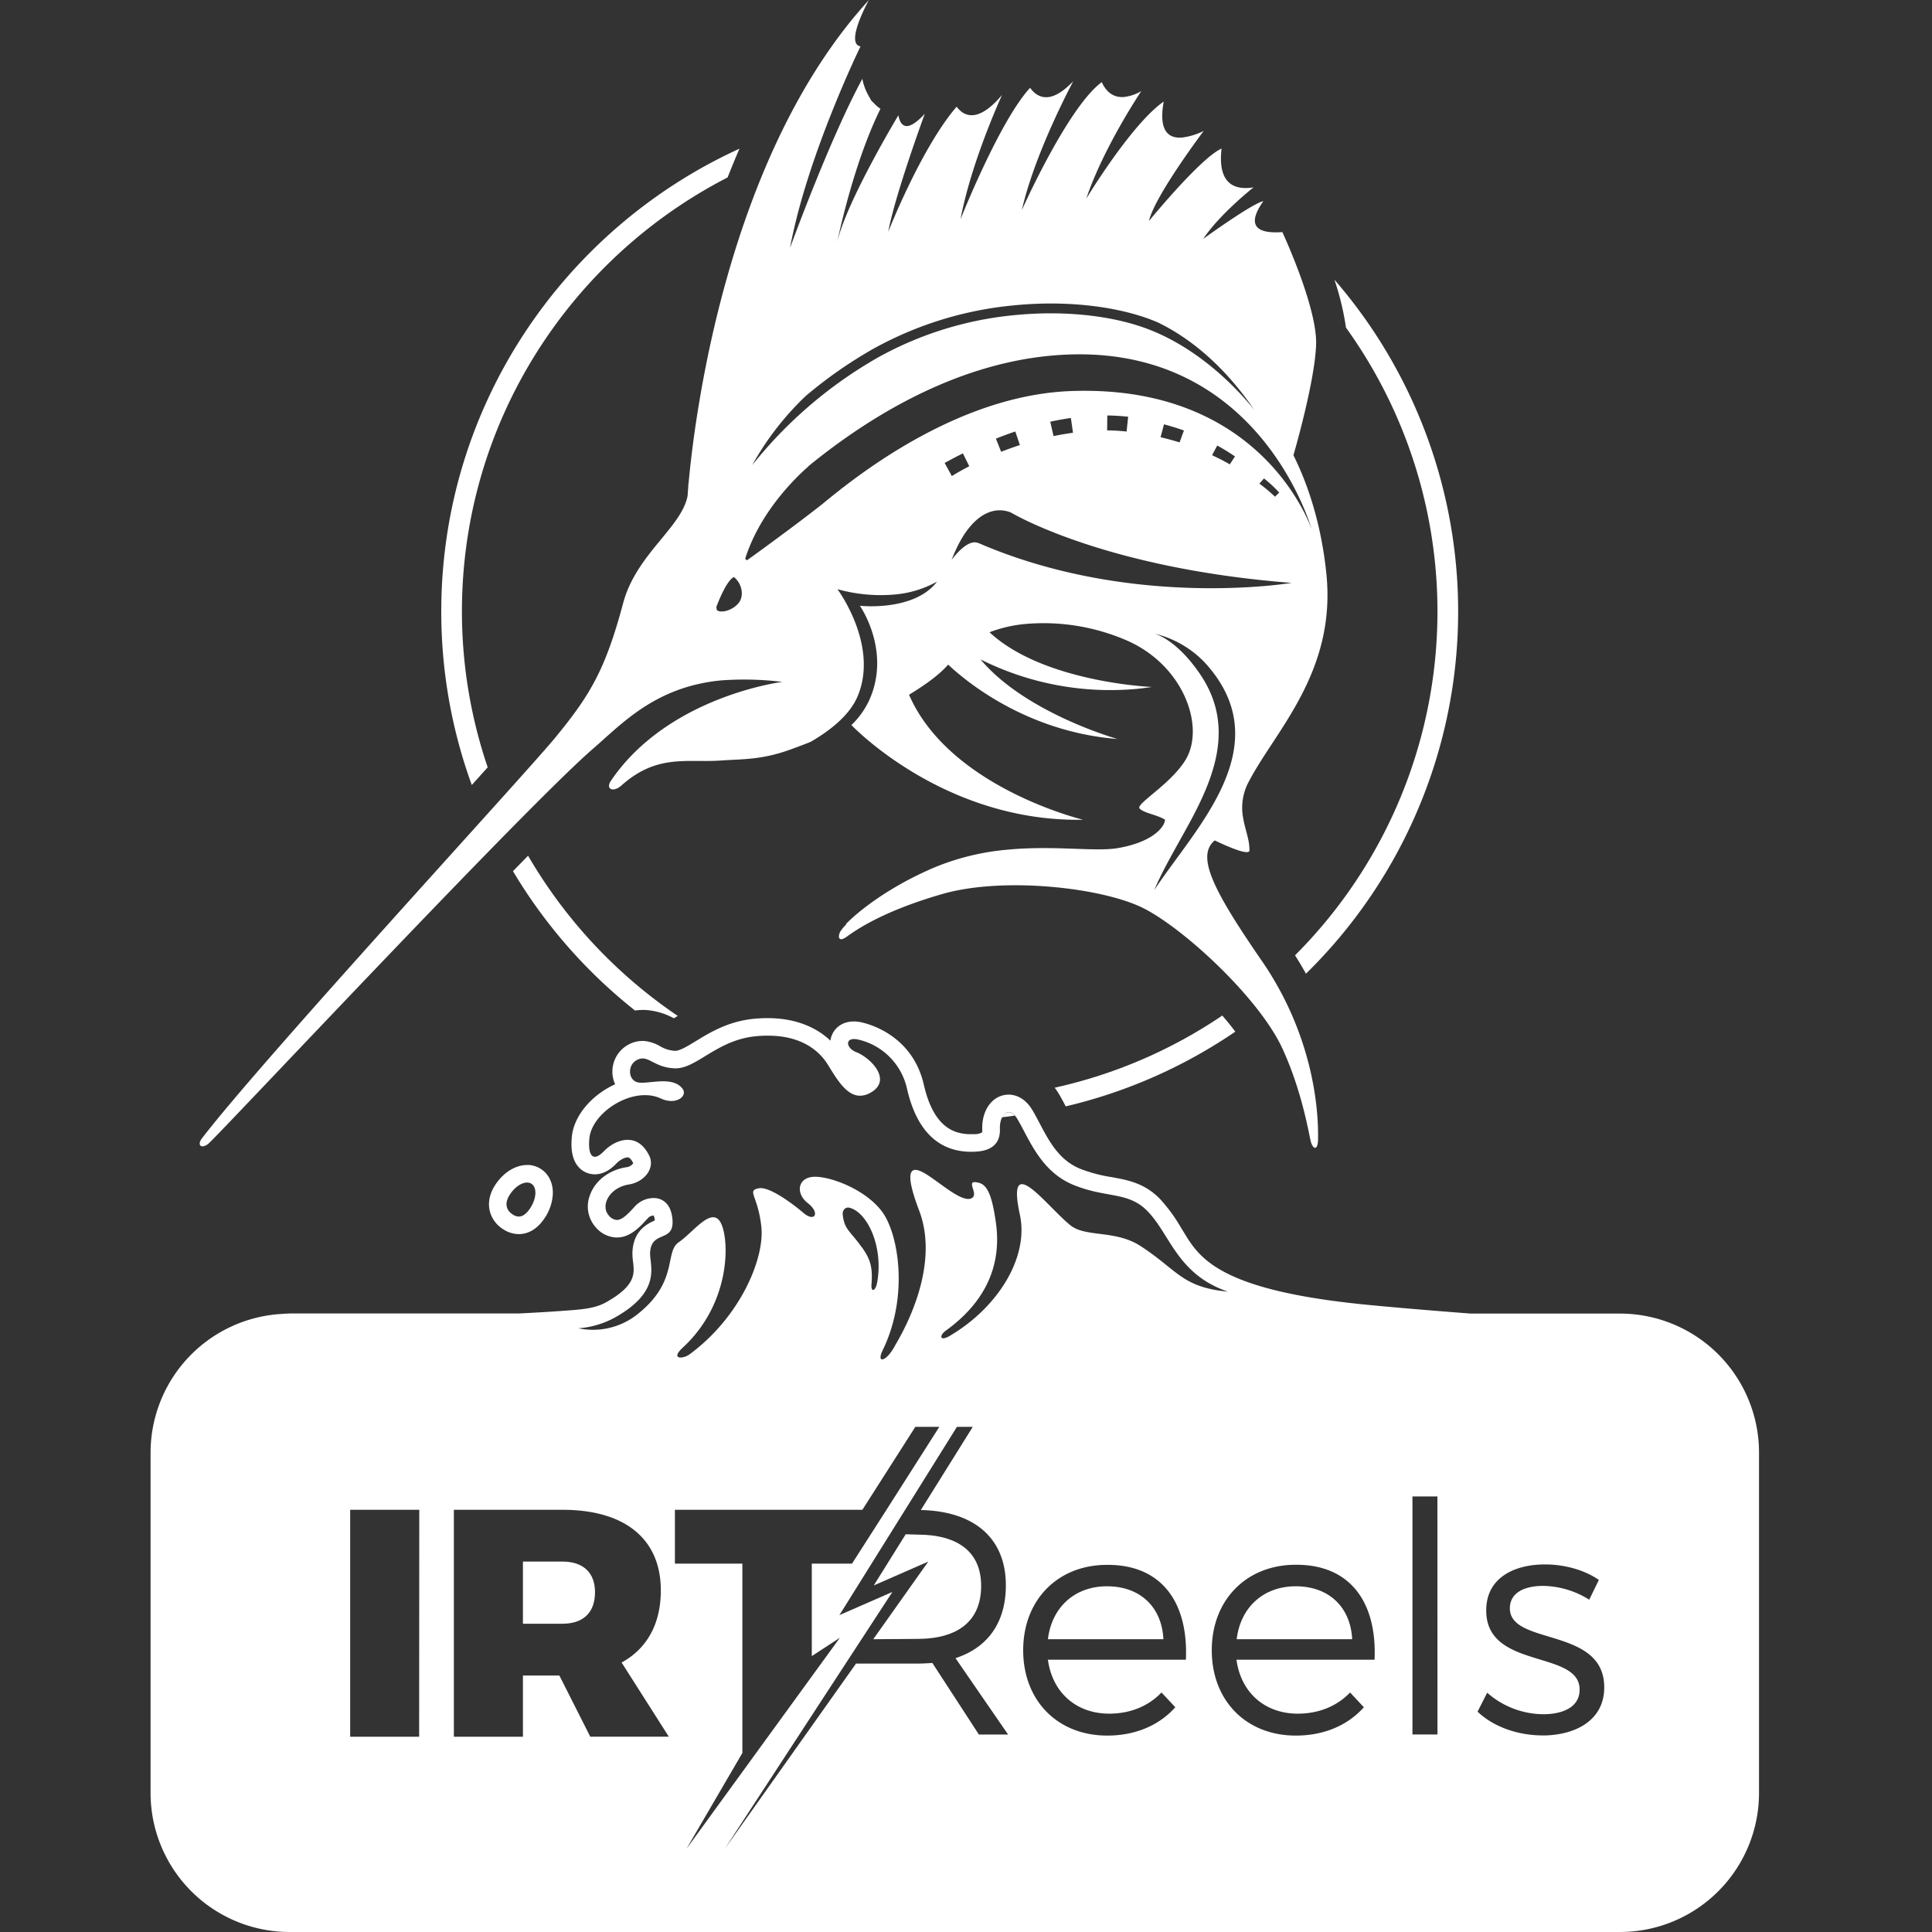 <svg id="Layer_1" data-name="Layer 1" xmlns="http://www.w3.org/2000/svg" viewBox="0 0 750 750"><rect x="0" y="0" width="750" height="750" fill="#333333" stroke="none"/><defs><style>.cls-1{fill:#fff;}</style></defs><title>white-sq-logotype-stacked</title><path class="cls-1" d="M204.8,459.07a3.05,3.05,0,0,1,1.51.47c2.2,1.43,2,5.62-.42,9.36-1.62,2.5-3.16,3.43-4.66,3.36a4.47,4.47,0,0,1-2.21-.81c-2.2-1.42-3.52-4-1.09-7.72,1.94-3,4.71-4.77,6.87-4.66m.35-6.8h0c-4.71-.24-9.66,2.73-12.92,7.75-2.7,4.17-2.64,7.73-2.12,10a11.63,11.63,0,0,0,5.2,7.15,11.18,11.18,0,0,0,5.56,1.89c2.89.15,7.09-.84,10.73-6.45a18.32,18.32,0,0,0,3-9c.18-4.21-1.5-7.79-4.63-9.82a9.84,9.84,0,0,0-4.86-1.56Z"/><path class="cls-1" d="M628.91,509.93h-58c-16.06-1.23-31.79-2.57-41.37-3.53-59.75-6-64.68-19.59-71.13-29.91a63.82,63.82,0,0,0-8.09-11.05c-6-6.17-12.5-7.34-18.78-8.48a57.45,57.45,0,0,1-12.23-3.25c-8.18-3.33-12.05-10.67-15.79-17.77-.93-1.77-1.81-3.44-2.75-5-2.94-4.94-6.71-5.86-8.7-6a9.21,9.21,0,0,0-7,2.71c-2.54,2.5-3.91,6.43-3.76,10.78a2.89,2.89,0,0,1-.13,1.23,6.72,6.72,0,0,1-3.26.62c-.68,0-1.35,0-2,0-5.61-.29-13.5-2.6-17.29-19.2-4.12-18-19.21-23-23.74-24.1a15.25,15.25,0,0,0-2.8-.43h0c-5.56-.29-8.82,3.14-9.58,6.66a6.51,6.51,0,0,0-.13.77c-5.48-5.19-13-8.22-21.87-8.68a53.85,53.85,0,0,0-8,.21c-9.83,1-16.79,5.23-22.38,8.64-3.26,2-6.35,3.87-8.17,3.78a12.57,12.57,0,0,1-5.67-1.76A15.33,15.33,0,0,0,250,404.1a11.56,11.56,0,0,0-6.73,1.82,11.92,11.92,0,0,0-4.48,15c-8.86,4-16,12-16.81,20.41-.49,5.27.34,9.06,2.53,11.6a8.38,8.38,0,0,0,5.95,2.93c4.51.24,7.71-3.06,8.76-4.14,1.59-1.64,3.5-2.47,4.48-2.42s1.69,1.4,2.13,2.25a3.74,3.74,0,0,1-2.71,1.57C236.41,454.17,231,458.35,229,464a12.13,12.13,0,0,0,2.22,12.38,11.06,11.06,0,0,0,7.71,4c5.52.29,9.44-4,12.6-7.52a3.25,3.25,0,0,1,2.2-1h0a3.93,3.93,0,0,1,.38,1.25c0,.26.07.49.09.68-2.52,1.09-8.25,3.64-8.68,12.11a22.87,22.87,0,0,0,.24,4c.53,4.55,1.08,9.25-10.71,15.76-4.52,2.5-10.23,2.74-16.92,3.23-4.47.34-10.18.67-16.68,1h-89c-.52,0-1,.07-1.54.08l-.48,0c-.18,0-.24.05-.37.06a54,54,0,0,0-51.61,53.89V696a54,54,0,0,0,54,54h516.4a54,54,0,0,0,54-54V563.94A54,54,0,0,0,628.91,509.93Zm-139.2-8.06Zm-269,12.78a30.32,30.32,0,0,0,3.78,1,30.32,30.32,0,0,1-3.78-1Zm-58,159.54H135.94V586.1h26.82Zm66.44,0-12-23.75H203v23.75H176.19V586.1h42.17c24.24,0,38.17,11.31,38.17,31.29,0,13.07-5.41,22.62-15.22,28l18.32,28.78ZM262,607V586.1h72.77l20.57-32.21h9.31L344.13,586.1,330.75,607H315.14V642.9l10.9-7.12L266.5,717.69l21.69-37.19V607Zm72.57-122.78c-4.54-6.39-6.85-6.91-7.43-12.79-.15-1.55,1-3,2.61-2.59,7.08,1.78,13.26,15.33,10.76,29-.66,3.62-2.44,3.87-2.2.83C338.86,491.73,337.74,488.64,334.58,484.18ZM380,673.34l-18.06-27.78c-1.87.12-3.86.24-5.86.24H332.31l-50.95,71.9L346.42,618l-20.57,9,45.63-73.1h6.15l-20.16,32.29c20.93.46,33,11.08,33,29.23,0,14.45-7,24.17-19.55,28.28l20.43,29.65Zm15.92-201.77c3.51,16.23-8.15,35.75-27.2,47-4,2.33-4.14-.12-1.58-2,16.08-11.6,21.78-26.13,19.43-42.21-1.14-7.82-2.61-14-6.23-15.09-6.71-2,.44,4.59-3.46,6s-12.38-6.59-17.91-9.79c-4.76-2.76-8.65-2.63-2.15,14.48,8.9,23.43-8.42,50.58-9.41,52.46-3.26,6.21-7.42,7.2-4.72,1.67,10.08-20.72,6.17-44.5.05-53.27s-20-14.13-26.55-14-7.5,6.43-2.6,10.23,2.75,7.6-1.71,3.78c-3.17-2.71-13.09-10.49-17.45-9.52-4.65,1-.14,2.82,1.13,15s-8.09,34.85-27.82,49.4c-2.68,2-7.61,2-2.72-2.53,19-17.53,18.19-42.42,14.69-48.66s-10.58,3.86-16.21,7.71,0,15-15.62,27.63a27.73,27.73,0,0,1-23.35,5.78,34.7,34.7,0,0,0,13.84-4c19-10.47,13.73-20.49,14-25.38.47-9.28,10.34-3.16,8.5-14.25-.79-4.79-3.66-6.77-6.78-6.93a9.93,9.93,0,0,0-7.59,3.2c-3,3.32-5.14,5.4-7.2,5.3a4.53,4.53,0,0,1-3-1.78c-3.23-3.59,0-10.75,7.92-12,6-1,10.24-6.4,7.75-11.3-2.15-4.24-5-5.89-7.88-6-3.66-.19-7.36,2-9.72,4.47-1.44,1.48-2.62,2.13-3.53,2.09-1.74-.09-2.46-2.78-2.05-7.11.81-8.68,12.43-17.31,22.47-16.79a14.37,14.37,0,0,1,5.3,1.28,9.89,9.89,0,0,0,3.64.95c4,.21,6.46-2.6,4.71-4.81-1.57-2-3.95-2.67-6.49-2.8-3.48-.18-7.27.65-9.77.52a6.33,6.33,0,0,1-.91-.1c-3.95-.78-4.15-6.48-.89-8.47a4.83,4.83,0,0,1,2.82-.83c3,.16,5.46,3.48,12.07,3.82,8.54.45,16.25-10.92,31.57-12.44a45.79,45.79,0,0,1,6.94-.18c11.05.57,17.63,5.55,21.15,11.25,3.36,5.43,7,11.71,12.12,12a8,8,0,0,0,4.27-1.09c8.85-4.79.33-13.56-5.38-15.81-3.78-1.48-4.48-5.29-.57-5.08a8.19,8.19,0,0,1,1.54.24,25.12,25.12,0,0,1,18.71,19c4.61,20.15,15.53,24.06,23.58,24.48q1.31.06,2.49,0c7.41-.19,10.2-3.73,10-8.89-.13-3.68,1.5-6.57,3.56-6.46,1,.05,2.14.84,3.21,2.63,4.61,7.77,9,20.39,21.83,25.63s21.16,2.44,28.7,10.17c8.87,9.08,11.51,24.51,31.22,31.25-17.88-1.72-19.48-8.31-33.88-17.68-9.88-6.43-21.36-3.27-27.33-8.13C406.26,468.15,390.44,446.25,395.92,471.57Zm64.44,172.74H406.8c1.74,12.83,11.09,20.93,23.79,20.93,8.1,0,15.2-2.87,20.3-8.22l5.36,5.73c-6.23,7-15.45,11-26.41,11-19.31,0-32.64-13.58-32.64-33.14s13.46-33.13,32.52-33.13C450.89,607.32,461.36,622,460.36,644.31Zm73.24,0H480c1.74,12.83,11.09,20.93,23.79,20.93,8.1,0,15.2-2.87,20.31-8.22l5.35,5.73c-6.23,7-15.44,11-26.41,11-19.3,0-32.63-13.58-32.63-33.14S483.9,607.44,503,607.44C524.14,607.32,534.6,622,533.6,644.31Zm24.42,29h-9.71V580.91H558Zm40.73.37c-9.34,0-18.93-3.24-25.16-9.22l3.74-7.35a33.23,33.23,0,0,0,21.8,8.35c7.72,0,14-2.87,14.07-9.34.38-15.83-36.37-7.73-36.25-31,0-12.58,10.84-17.81,22.8-17.81,7.85,0,15.45,2.24,20.93,6L616.94,621a34.67,34.67,0,0,0-17.81-5.36c-7.35,0-13,2.62-13,8.72,0,14.57,36.63,7.1,36.63,30.64C622.8,668,611.33,673.71,598.75,673.71Z"/><path class="cls-1" d="M218.36,606.2H203v24.13h15.34c8,0,12.64-4.27,12.64-12.19C231,610.47,226.36,606.2,218.36,606.2Z"/><path class="cls-1" d="M429.72,615.79c-12.46,0-21.43,8.09-22.92,20.55h44.84C451,623.76,442.55,615.79,429.72,615.79Z"/><path class="cls-1" d="M380.88,615.66c0-13.2-9-19.93-24.8-19.93l-4.49-.13-12.4,19.87,21.17-9.27L339,636.34l17.07-.12C371.9,636.22,380.88,629.24,380.88,615.66Z"/><path class="cls-1" d="M503,615.79c-12.46,0-21.43,8.09-22.92,20.55h44.84C524.26,623.76,515.79,615.79,503,615.79Z"/><path class="cls-1" d="M389,433.71c1.66-.17,3.28-.41,4.92-.62a3.32,3.32,0,0,0-2.25-1.33A3,3,0,0,0,389,433.71Z"/><path class="cls-1" d="M497.8,90.1v0c-13.7,1-11.83-5.72-7.37-12-4.19.76-23.34,14.63-23.34,14.63,6.53-9.77,19.55-20,19.55-20-.49.08-1,.14-1.42.19-10.6,1-11.94-7.39-11-15.24-8.14,3.55-28.19,28.11-28.19,28.11,2.19-9.7,21.24-34.95,21.24-34.95a26.41,26.41,0,0,1-8.18,2.53c-8.08.8-8.71-6.49-7.34-13.94-12.54,8.68-30.06,37.68-30.06,37.68,6.72-20,21.36-41.74,21.36-41.74a17.24,17.24,0,0,1-6.5,2.26c-4.57.45-7.27-2.28-8.85-5.74-13.22,9.7-31,49.63-31,49.63,5-22.29,19.95-50,19.95-50-4,4.18-7.22,5.93-9.85,6.19-3.08.3-5.33-1.41-6.92-3.62-11.89,12.86-27,51-27,51C377,62.88,389,36.84,389,36.84c-4.55,5.4-8.2,7.57-11.11,7.85s-5-1.23-6.53-3.27C357.62,57.34,344.81,90,344.81,90,347.48,75.49,359,44.19,359,44.19c-3,3.21-5.14,4.57-6.71,4.73-2.06.2-3.08-1.67-3.54-4.17,0,0-20.55,34.1-23.84,49.68,0,0,6-30.17,16.88-52.19A14,14,0,0,1,339,39.77a3.4,3.4,0,0,1-1.24-1.63,21.68,21.68,0,0,1-3-7.53C322,54.09,306.69,96.24,306.69,96.24,313.31,60.48,334.05,18,334.05,18c-6.2-1,3.27-18,3.27-18-55.44,60.6-67.78,162.94-70,187.49a7.42,7.42,0,0,0-.14,1.6h0c-.15,1.74-.23,2.93-.27,3.47-2.39,12.26-19.94,22.64-25,41.55-6.94,26-12.9,35.82-26.29,52.15-11.73,14.32-114,125.28-137.22,155.64-1.45,1.9-.94,3.24.41,3.11a4.36,4.36,0,0,0,2.36-1.29c6.76-6.28,122.93-130.49,149.08-153.1,11.24-9.71,24.15-24,49.58-26.48a121.73,121.73,0,0,1,23.87.57S259.56,270.2,237.22,303c-2.32,3.41.88,4.73,4,1.94,13.86-12.36,25.34-8.8,38.46-9.7,9.09-.63,16.45-.2,28.26-4.68,2.9-1.06,5.08-1.9,6.68-2.54,7.51-4.33,15.19-10.3,18.31-17.72,8.36-19.87-7.84-41.58-7.84-41.58a62.54,62.54,0,0,0,22.35,2.06,41,41,0,0,0,16.32-5c-4.89,6.45-13.46,8.64-20.18,9.31a52.45,52.45,0,0,1-9.78.07s12.41,17.65,3.51,36.93a32.34,32.34,0,0,1-6.79,9.38c2.74,2.83,37.77,37.75,89.94,36.75,0,0-51.87-12.42-67.58-48.53,6.45-3.88,11.81-7.83,15.2-11.68,6.7,6.31,30.32,26.09,65.73,28.87,0,0-35.63-10-53.19-30.91a112.43,112.43,0,0,0,60.68,11.45q2.88-.28,5.83-.74s-42.06-1.74-63-21.24a52.3,52.3,0,0,1,14-3.22,81.21,81.21,0,0,1,40,6.72c21.8,9.94,30,33.92,21.78,46.56-6.06,9.37-19.14,16.6-17.51,18.37s7,2.47,9.87,4.35c-.2,2.92-4.95,8.72-18.28,11-.62.11-1.29.2-2,.27-9.21.91-24.27-1.3-41.36.4a95.26,95.26,0,0,0-28.24,7c-17.75,7.61-29.43,17.09-34.08,21.9l.28,0a15.7,15.7,0,0,0-2.41,2.88c-1,2-.7,4.24,2.46,2s13.27-9.71,37.11-16.6,62.57-2.49,78.39,5.62,44.78,34.91,53.73,54.43c7.57,16.51,10.13,32.57,10.95,35.88s2.79,3.76,2.84-.61.91-36.42-21.91-69.52c-19.25-27.91-25.35-40.6-18.2-46.63,0,0,13.08,6.45,13.48,4,.12-4.17-1.68-8.11-2.43-12.64h0a21.26,21.26,0,0,1,2.32-14.43c10.24-19.55,33.77-42.33,30-80.2-1.32-13.28-4.78-30.09-12.81-46.25,0,0,8.31-28.35,8.8-42.92S497.8,90.1,497.8,90.1Zm-185,63.61A171.68,171.68,0,0,1,339,135.41a139.25,139.25,0,0,1,54.49-16.86c20-2,38.56.28,51.88,5,1.31.46,2.59,1,3.85,1.49,10.44,5,24.63,14.91,37.66,34.06-4.44-5.61-20.18-23.88-42.8-31.92-12.88-4.58-30.83-6.77-50.19-4.85a135.37,135.37,0,0,0-53,16.41A170.16,170.16,0,0,0,292,180.58,112,112,0,0,1,312.8,153.71ZM286.87,233.9c-2.16,2.87-6.4,4.11-8.24,3.16a1.39,1.39,0,0,1-.34-.24,7,7,0,0,1-.22-1.16c.88-2.36,4-10.26,6.82-11.66C288.05,226.49,288.9,231.2,286.87,233.9ZM448.1,345.52c3.27-7.89,8.49-16.57,13.51-25.81h0c9.79-18,17.88-38,4.26-58C456.38,247.75,448,245.93,448,245.93a39.7,39.7,0,0,1,19.85,11.43C497.12,289.55,463.86,321.48,448.1,345.52Zm45.61-118.29c-18.39,1.82-66.66,4-113.89-16.43l-.1,0a3.48,3.48,0,0,0-1.74-.25c-4.07.41-8.56,6.81-8.56,6.81,5.11-13.38,11.71-18.62,17.56-19.21a11.39,11.39,0,0,1,5.55.86s35.76,21.63,108.94,27.27C501.47,226.26,498.68,226.73,493.71,227.23Zm-127-47.52c2.33-1.28,4.72-2.53,7.09-3.71l2.47,5c-4.31,2.22-6.77,3.81-6.77,3.81Zm19.9-9.43c2.5-1,5-1.93,7.53-2.77l1.78,5.26c-2.58.84-5,1.72-7.28,2.61Zm21.1-6.57c2.67-.59,5.35-1.07,8-1.45l.82,5.72c-.29.05-.6.11-.9.15-2.26.32-4.49.71-6.65,1.16Zm22.08,3.37.06-5.78,1,0c2.34.06,4.74.22,7.1.47l-.61,5.75c-2.21-.24-4.45-.38-6.65-.44Zm20.74,2.64,1.33-5c2.76.74,5.33,1.54,7.74,2.39l-1.68,4.62C455.52,171,453.06,170.33,450.5,169.72Zm20,7,2-3.77c2.42,1.33,4.7,2.74,6.88,4.23l-2,3.08C475.25,179,472.94,177.84,470.46,176.68Zm18.39,11,1.75-2a51.07,51.07,0,0,1,5.93,5.5l-1.65,1.6A63.39,63.39,0,0,0,488.85,187.71Zm20.67,18.81S491.57,149.14,416,151.8c-2.17.07-4.32.22-6.47.43-31,3.09-60.15,20-81.82,36.67-.44.31-.91.66-1.45,1.11l-.13.12c-2.42,1.89-4.75,3.77-7,5.63-10.79,8.48-24.45,18.36-28.84,21.53a.65.65,0,0,1-.29.11.61.61,0,0,1-.63-.78c5.77-18,19.52-31.23,24.39-35.51,0,0,0-.08.06-.12,22.6-18.48,55.57-39.09,93.3-42.84h0C489,130.05,509.51,206.48,509.52,206.52Z"/><path class="cls-1" d="M189.32,297.87a188.11,188.11,0,0,1-10-60.49c0-73.37,42-137.07,103.14-168.5,1.46-3.72,3-7.45,4.6-11.16C218.86,88.83,171.3,157.63,171.3,237.38a196.46,196.46,0,0,0,11.85,67.36Z"/><path class="cls-1" d="M518,108.51a106.4,106.4,0,0,1,4.51,18.68,188.73,188.73,0,0,1-19.78,243.66c1.51,2.39,2.94,4.77,4.24,7.14a196.8,196.8,0,0,0,11-269.48Z"/><path class="cls-1" d="M474.49,394.24a188.7,188.7,0,0,1-65.06,28,27.92,27.92,0,0,1,1.7,2.53c.89,1.5,1.73,3.09,2.59,4.72a196.67,196.67,0,0,0,65.82-29C478,398.41,476.29,396.32,474.49,394.24Z"/><path class="cls-1" d="M205,332.19l-5.86,6a198.86,198.86,0,0,0,47.37,54.09,23.73,23.73,0,0,1,4.13-.21,26.77,26.77,0,0,1,10.95,3.22l1.52-.91A191,191,0,0,1,205,332.19Z"/></svg>